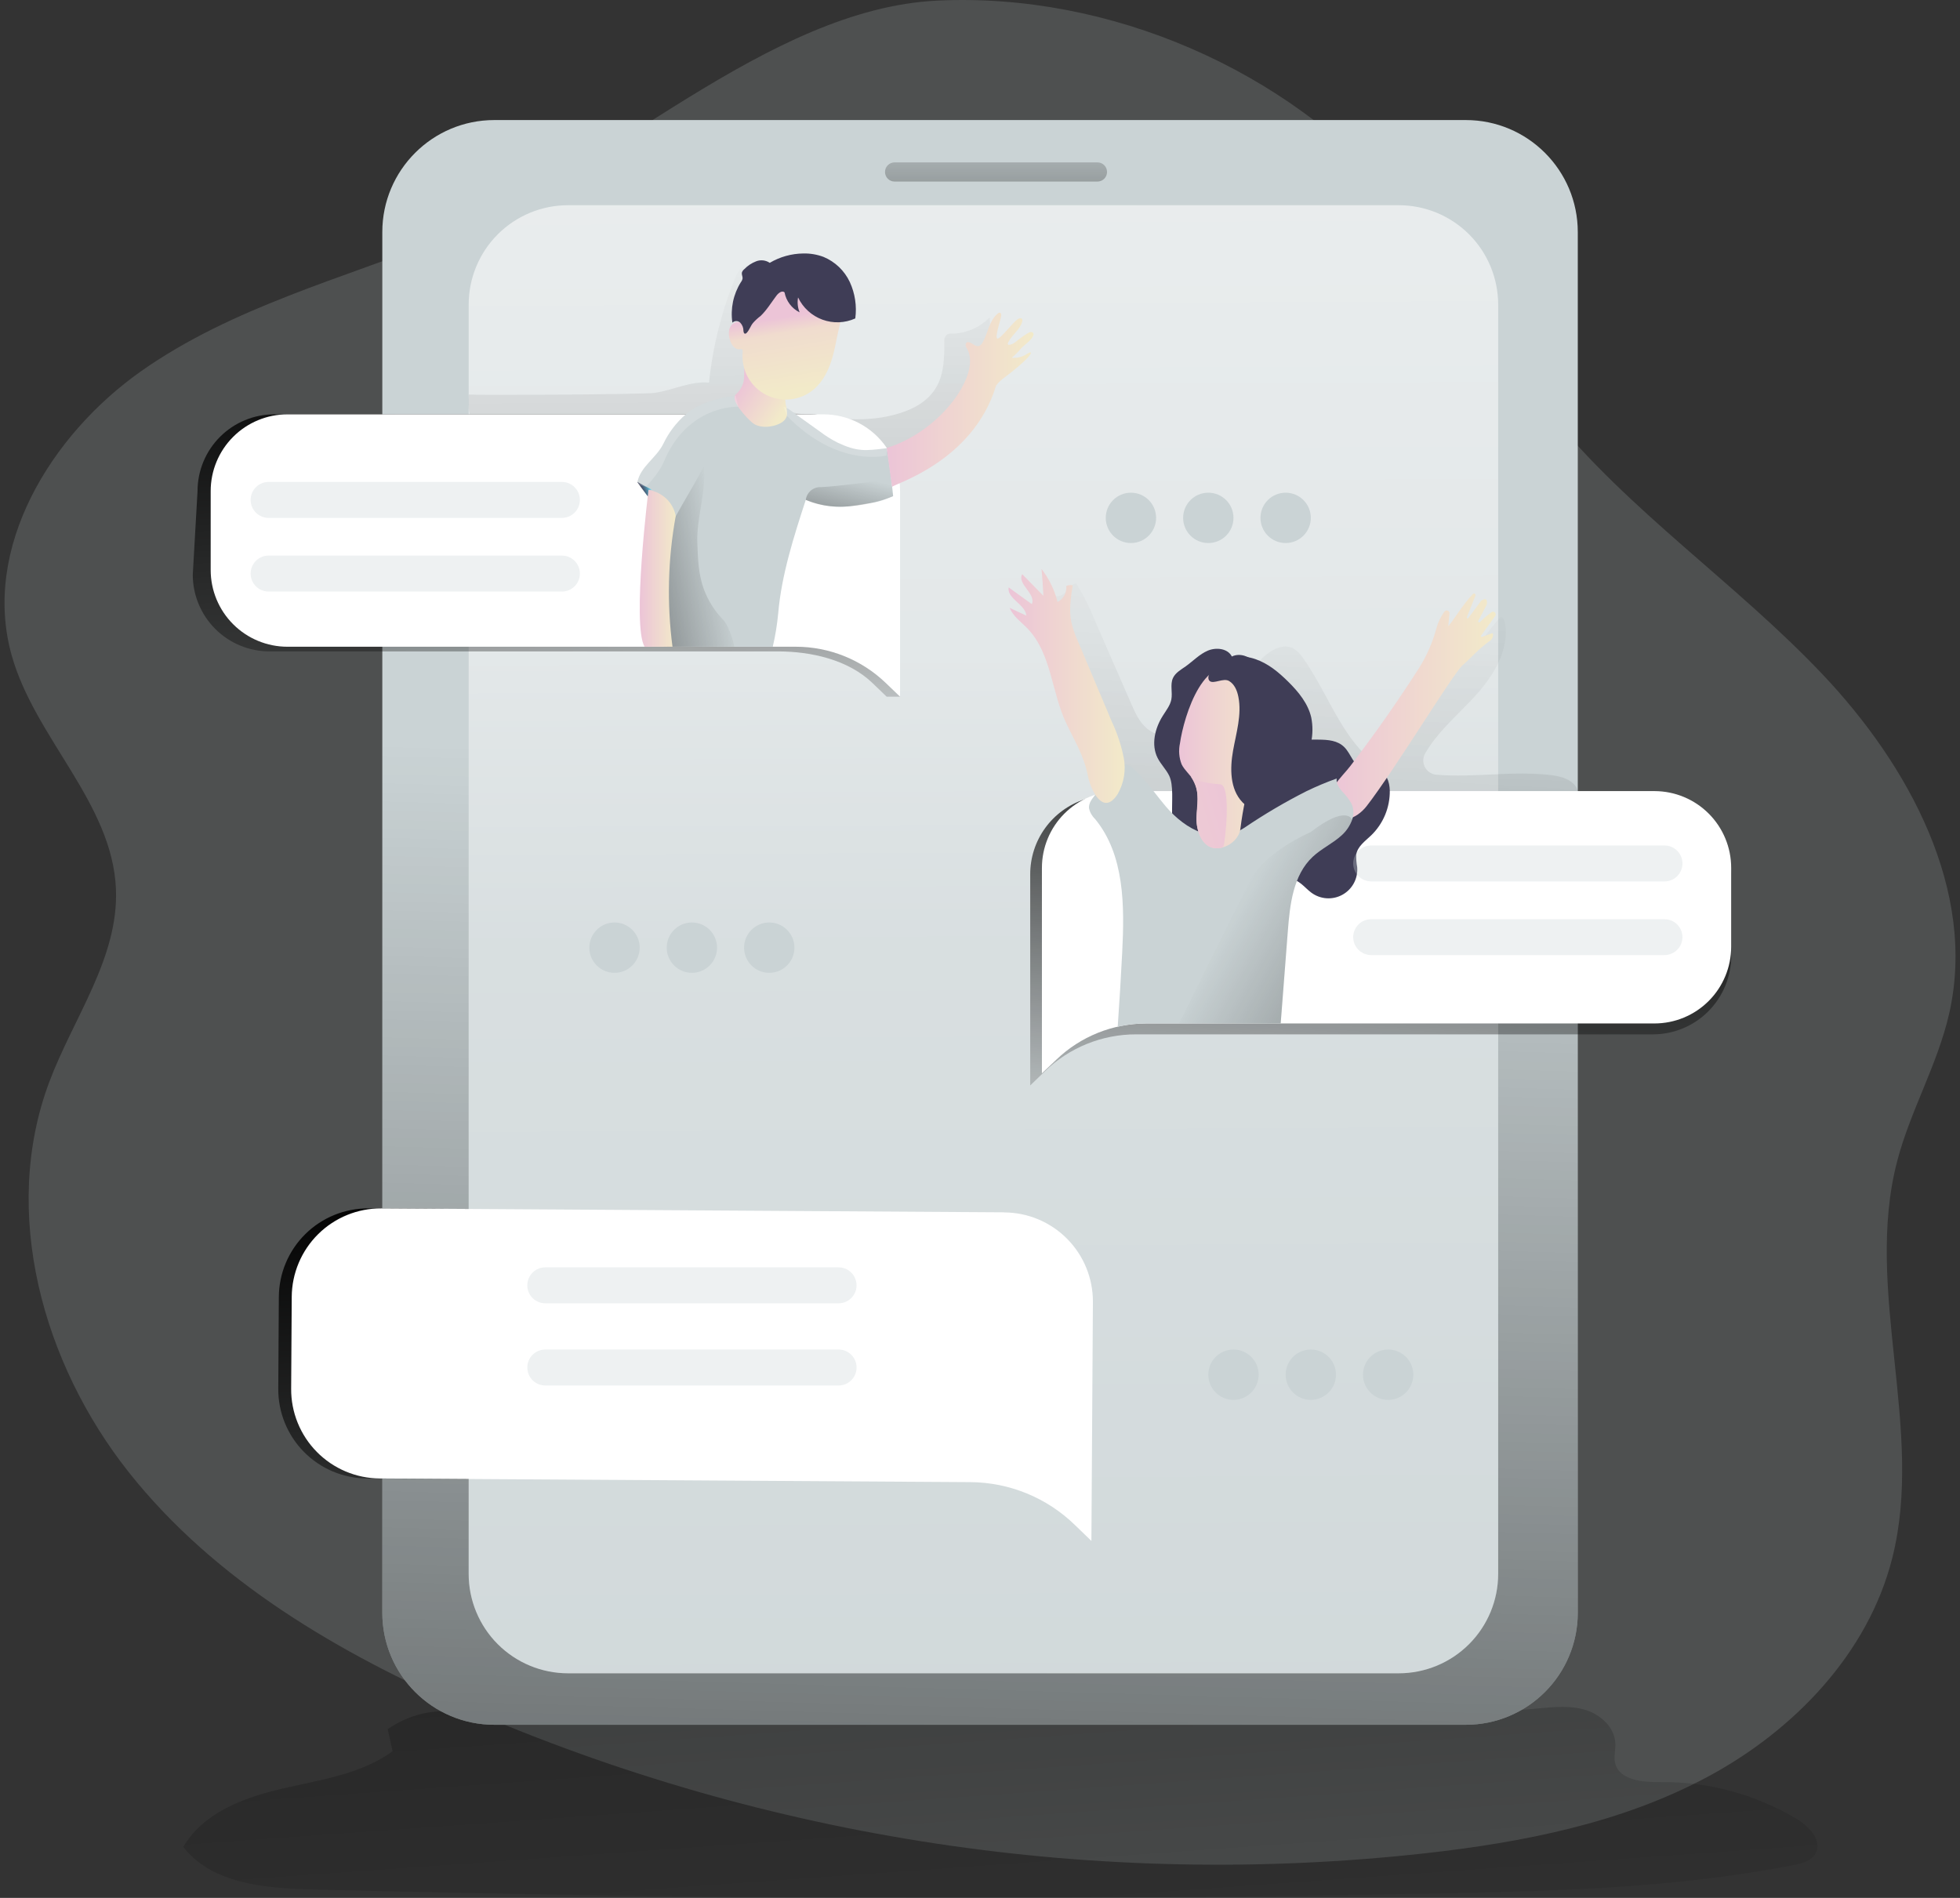 <svg width="316" height="306" viewBox="0 0 316 306" fill="none" xmlns="http://www.w3.org/2000/svg">
<rect x="0" y="0" width="316" height="306" fill="#333333" stroke="none"/>
<path opacity="0.18" d="M71.89 38.251C55.244 44.914 37.453 49.503 22.793 59.816C8.133 70.13 -2.954 88.389 1.878 105.649C5.627 119.015 18.127 129.467 18.694 143.354C19.148 154.425 11.825 164.094 7.937 174.469C0.083 195.431 6.875 219.848 20.772 237.38C34.669 254.913 54.703 266.577 75.226 275.508C123.863 296.608 177.169 304.635 229.863 298.796C245.57 297.032 261.417 293.938 275.339 286.461C289.262 278.984 301.169 266.592 305.062 251.277C310.358 230.47 300.452 208.013 305.867 187.237C307.986 179.089 312.38 171.648 314.251 163.439C318.753 143.653 307.785 123.444 293.831 108.717C279.877 93.99 262.654 82.459 249.897 66.68C241.058 55.753 234.581 43.042 225.495 32.321C207.643 11.226 178.812 -1.223 151.152 0.097C123.672 1.402 97.802 27.871 71.89 38.251Z" fill="#CAD3D5"/>
<path d="M62.504 278.783L63.293 282.362C58.168 286.08 51.603 286.967 45.436 288.395C39.269 289.823 32.73 292.304 29.548 297.775C34.133 303.715 42.672 304.432 50.175 304.628C110.679 306.206 171.213 306.423 231.776 305.278C250.99 304.912 270.312 304.401 289.17 300.704C290.521 300.441 292.031 300.049 292.707 298.847C293.862 296.785 291.676 294.48 289.68 293.273C283.061 289.308 275.475 287.251 267.759 287.328C264.861 287.364 261.056 287.054 260.39 284.234C260.163 283.202 260.473 282.171 260.437 281.14C260.354 278.561 258.142 276.499 255.713 275.725C253.285 274.952 250.655 275.209 248.112 275.441C200.202 280.051 151.554 276.473 103.484 274.018C95.863 273.626 88.695 277.803 81.125 276.834C74.019 275.936 68.878 274.544 62.504 278.783Z" fill="url(#paint0_linear_706_102)"/>
<path d="M236.319 19.357H79.696C69.723 19.357 61.638 27.442 61.638 37.416V260.028C61.638 270.001 69.723 278.087 79.696 278.087H236.319C246.292 278.087 254.377 270.001 254.377 260.028V37.416C254.377 27.442 246.292 19.357 236.319 19.357Z" fill="#CAD3D5"/>
<path d="M236.319 19.357H79.696C69.723 19.357 61.638 27.442 61.638 37.416V260.028C61.638 270.001 69.723 278.087 79.696 278.087H236.319C246.292 278.087 254.377 270.001 254.377 260.028V37.416C254.377 27.442 246.292 19.357 236.319 19.357Z" fill="url(#paint1_linear_706_102)"/>
<path d="M159.836 195.463L59.395 194.828C55.587 194.808 51.927 196.3 49.219 198.978C46.511 201.656 44.978 205.299 44.956 209.107L44.864 223.907C44.851 225.794 45.211 227.665 45.922 229.413C46.633 231.162 47.681 232.753 49.007 234.096C50.333 235.439 51.911 236.508 53.65 237.242C55.389 237.975 57.255 238.359 59.142 238.371V238.371L154.396 238.964C160.68 239.013 166.702 241.487 171.206 245.869L173.872 248.447L174.022 224.727L174.058 219.054L174.115 209.917C174.135 206.109 172.643 202.448 169.965 199.741C167.287 197.033 163.644 195.5 159.836 195.478V195.463Z" fill="url(#paint2_linear_706_102)"/>
<path d="M241.543 49.113V253.759C241.54 258.009 239.851 262.084 236.846 265.089C233.841 268.094 229.766 269.783 225.516 269.786H91.583C89.479 269.786 87.395 269.371 85.451 268.566C83.508 267.761 81.741 266.581 80.254 265.093C78.766 263.606 77.586 261.839 76.781 259.895C75.975 257.952 75.561 255.868 75.561 253.764V253.764V49.113C75.56 47.009 75.974 44.925 76.779 42.981C77.583 41.037 78.763 39.27 80.25 37.782C81.737 36.294 83.503 35.113 85.447 34.307C87.39 33.502 89.474 33.087 91.578 33.086H225.501C227.606 33.085 229.692 33.498 231.638 34.303C233.584 35.108 235.352 36.288 236.842 37.776C238.331 39.264 239.513 41.032 240.32 42.977C241.127 44.922 241.542 47.007 241.543 49.113V49.113Z" fill="#CAD3D5"/>
<path opacity="0.69" d="M241.543 49.113V253.759C241.54 258.009 239.851 262.084 236.846 265.089C233.841 268.094 229.766 269.783 225.516 269.786H91.583C89.479 269.786 87.395 269.371 85.451 268.566C83.508 267.761 81.741 266.581 80.254 265.093C78.766 263.606 77.586 261.839 76.781 259.895C75.975 257.952 75.561 255.868 75.561 253.764V253.764V49.113C75.56 47.009 75.974 44.925 76.779 42.981C77.583 41.037 78.763 39.27 80.25 37.782C81.737 36.294 83.503 35.113 85.447 34.307C87.39 33.502 89.474 33.087 91.578 33.086H225.501C227.606 33.085 229.692 33.498 231.638 34.303C233.584 35.108 235.352 36.288 236.842 37.776C238.331 39.264 239.513 41.032 240.32 42.977C241.127 44.922 241.542 47.007 241.543 49.113V49.113Z" fill="url(#paint3_linear_706_102)"/>
<path opacity="0.6" d="M158.815 57.393C159.284 55.33 159.753 53.267 159.568 51.164C157.958 52.816 155.759 53.764 153.452 53.799C153.178 53.767 152.901 53.819 152.658 53.948C152.501 54.096 152.381 54.28 152.311 54.484C152.24 54.687 152.219 54.905 152.25 55.119C152.25 57.651 152.209 60.322 150.915 62.493C149.62 64.664 147.393 65.896 145.067 66.618C139.91 68.258 134.346 67.541 129.009 66.716C127.787 66.525 126.508 66.309 125.539 65.546C124.224 64.514 123.775 62.678 123.951 61.018C124.126 59.358 124.838 57.805 125.498 56.258C126.529 53.809 127.37 51.194 127.096 48.559C126.823 45.925 125.147 43.279 122.579 42.629C122.04 42.465 121.467 42.442 120.917 42.562C120.366 42.682 119.855 42.941 119.433 43.315C119.03 43.766 118.718 44.292 118.516 44.862C116.328 50.245 114.912 55.91 114.308 61.688C111.327 61.41 108.486 62.926 105.541 63.338C103.649 63.607 77.489 63.741 75.587 63.612C75.587 63.612 75.318 66.618 76.025 67.588C76.731 68.557 80.568 68.572 81.697 69C89.736 72.094 98.58 71.893 107.15 72.677C121.785 74.013 139.374 78.695 152.297 69.248C156.314 66.309 157.742 62.106 158.815 57.393Z" fill="url(#paint4_linear_706_102)"/>
<path opacity="0.6" d="M179.008 126.642C179.261 121.727 177.796 116.875 175.816 112.368C173.836 107.861 171.345 103.602 169.375 99.09C168.86 97.95 168.509 96.393 169.51 95.655C169.819 96.429 171.02 96.207 171.619 95.624C172.217 95.042 172.65 94.206 173.48 94.016C174.666 95.931 175.682 97.947 176.517 100.039L182.375 113.446C182.999 114.879 183.654 116.359 184.835 117.38C186.666 118.958 189.357 119.108 191.704 119.051C193.26 119.009 194.811 118.854 196.345 118.587C198.062 118.288 200.006 117.793 201.017 116.328C202.564 114.059 201.089 110.837 202.048 108.253C202.5 107.181 203.23 106.248 204.162 105.551C205.353 104.587 206.993 103.834 208.385 104.478C209.076 104.865 209.657 105.423 210.072 106.098C213.681 111.13 215.698 117.298 220.065 121.676C222.576 121.649 224.984 120.677 226.81 118.953C228.574 117.277 229.904 115.204 231.281 113.209C233.653 109.785 236.247 106.505 238.84 103.267L241.635 99.755C241.713 99.638 241.825 99.548 241.955 99.497C242.275 99.415 242.471 99.822 242.564 100.147C243.595 104.886 240.47 109.486 237.118 112.982C234.54 115.679 231.585 118.283 229.77 121.475C229.62 121.738 229.524 122.028 229.486 122.328C229.449 122.628 229.471 122.933 229.551 123.225C229.632 123.516 229.769 123.789 229.955 124.028C230.141 124.267 230.373 124.466 230.636 124.615C230.925 124.779 231.245 124.879 231.575 124.909C237.691 125.425 243.951 124.223 250.108 124.971C251.969 125.198 254.151 125.894 254.455 127.859C254.513 128.356 254.449 128.859 254.269 129.326C254.09 129.793 253.799 130.21 253.423 130.54C252.114 131.788 250.329 132.036 248.597 132.247C229.089 134.645 209.406 135.341 189.77 135.985C188.996 136.056 188.216 135.991 187.465 135.795C185.835 135.279 184.887 133.608 183.964 132.185C182.587 130.108 180.918 128.241 179.008 126.642V126.642Z" fill="url(#paint5_linear_706_102)"/>
<path d="M279.109 140.987V154.064C279.118 155.724 278.801 157.368 278.175 158.905C277.548 160.441 276.626 161.839 275.459 163.019C274.293 164.199 272.905 165.137 271.376 165.781C269.847 166.425 268.206 166.761 266.547 166.77H183.205C177.69 166.752 172.387 168.898 168.437 172.747L166.096 175.011V140.977C166.089 138.292 166.934 135.675 168.509 133.501C170.084 131.327 172.309 129.709 174.862 128.879C176.097 128.482 177.386 128.281 178.683 128.281H266.552C268.211 128.291 269.852 128.627 271.381 129.271C272.91 129.914 274.297 130.853 275.463 132.033C276.629 133.213 277.551 134.611 278.176 136.147C278.802 137.684 279.119 139.328 279.109 140.987V140.987Z" fill="url(#paint6_linear_706_102)"/>
<path d="M142.953 79.181L145.119 112.328H142.953L140.653 110.115C136.744 106.366 130.793 105.026 125.384 105.026H43.456C40.173 105.026 37.025 103.722 34.704 101.401C32.383 99.08 31.08 95.932 31.08 92.65L31.848 79.181C31.848 75.898 33.152 72.751 35.473 70.43C37.794 68.109 40.942 66.805 44.224 66.805H130.598C132.611 66.8 134.595 67.289 136.375 68.228C138.156 69.168 139.68 70.529 140.813 72.193C142.221 74.25 142.967 76.688 142.953 79.181V79.181Z" fill="url(#paint7_linear_706_102)"/>
<path d="M145.113 79.181V112.327L142.808 110.115C138.908 106.366 133.708 104.272 128.298 104.273H46.343C43.061 104.273 39.913 102.969 37.592 100.648C35.271 98.327 33.967 95.179 33.967 91.897V79.181C33.967 75.898 35.271 72.751 37.592 70.43C39.913 68.109 43.061 66.805 46.343 66.805H132.738C134.751 66.801 136.734 67.29 138.515 68.23C140.295 69.169 141.819 70.53 142.953 72.193V72.193C144.368 74.248 145.122 76.686 145.113 79.181V79.181Z" fill="white"/>
<path d="M279.109 139.925V152.636C279.109 155.918 277.805 159.066 275.484 161.387C273.163 163.708 270.015 165.012 266.733 165.012H184.82C179.408 165.013 174.207 167.106 170.304 170.854L167.983 173.051V139.925C167.983 136.651 169.28 133.511 171.59 131.192C173.9 128.872 177.034 127.562 180.308 127.549H266.748C270.028 127.553 273.172 128.859 275.49 131.179C277.807 133.5 279.109 136.645 279.109 139.925Z" fill="white"/>
<path d="M188.486 125.032C187.97 124.001 187.145 123.217 186.64 122.217C185.557 120.082 186.191 117.432 187.47 115.41C187.986 114.57 188.656 113.76 188.847 112.785C189.069 111.641 188.625 110.393 189.105 109.33C189.497 108.474 190.384 107.979 191.167 107.433C192.359 106.582 193.39 105.468 194.736 104.901C196.082 104.334 197.948 104.54 198.608 105.85C199.851 105.236 201.424 105.793 202.352 106.814C203.28 107.835 203.693 109.227 203.977 110.578C204.219 112.128 204.574 113.659 205.039 115.157C205.585 116.627 206.545 118.025 207.963 118.69C210.716 119.979 214.553 118.308 216.729 120.453C217.843 121.562 218.24 123.521 219.751 123.944C220.529 124.161 221.375 123.877 222.149 124.084C223.484 124.445 224.036 126.059 224.067 127.441C224.089 128.795 223.832 130.14 223.311 131.392C222.79 132.643 222.017 133.773 221.04 134.711C220.081 135.624 218.853 136.475 218.657 137.805C218.637 138.479 218.689 139.154 218.812 139.816C218.886 140.708 218.7 141.601 218.278 142.39C217.855 143.178 217.214 143.828 216.431 144.26C215.649 144.693 214.757 144.89 213.865 144.828C212.973 144.766 212.118 144.448 211.402 143.911C210.309 143.096 209.386 141.73 208.025 141.791C207.429 141.875 206.863 142.101 206.374 142.452C205.304 143.183 204.119 143.732 202.868 144.076C202.24 144.241 201.58 144.252 200.947 144.106C200.314 143.961 199.725 143.664 199.232 143.24C198.459 142.482 198.17 141.379 197.794 140.358C197.185 138.708 196.077 137.011 194.349 136.681C193.607 136.542 192.838 136.681 192.096 136.557C187.063 135.748 190.018 128.121 188.486 125.032Z" fill="#3F3D56"/>
<path d="M228.79 107.701C230.043 105.705 230.989 103.532 231.596 101.255C231.86 100.3 232.297 99.402 232.885 98.605C232.943 98.525 233.025 98.466 233.12 98.438C233.215 98.41 233.316 98.413 233.408 98.449C233.501 98.484 233.579 98.549 233.63 98.633C233.682 98.717 233.705 98.816 233.694 98.914L233.488 100.977C234.519 99.78 235.742 97.589 237.469 95.769C237.516 95.722 237.58 95.695 237.647 95.695C237.714 95.695 237.777 95.722 237.825 95.769C237.858 95.803 237.88 95.846 237.89 95.892C237.9 95.939 237.897 95.987 237.882 96.031L236.489 99.523C236.484 99.54 236.482 99.559 236.483 99.577C236.485 99.596 236.49 99.613 236.499 99.63C236.508 99.646 236.519 99.66 236.534 99.672C236.548 99.684 236.564 99.693 236.582 99.698V99.698C236.608 99.706 236.635 99.706 236.66 99.698C236.686 99.691 236.709 99.677 236.726 99.657L238.789 96.877C239.908 96.073 239.779 97.254 239.676 97.532L238.33 100.11C238.315 100.146 238.312 100.186 238.322 100.223C238.332 100.26 238.355 100.293 238.386 100.316C238.417 100.339 238.455 100.35 238.494 100.348C238.532 100.347 238.569 100.332 238.598 100.306C239.186 99.729 239.811 99.192 240.47 98.698C240.551 98.643 240.648 98.618 240.745 98.625C240.842 98.633 240.934 98.673 241.006 98.739C241.077 98.805 241.125 98.894 241.14 98.99C241.155 99.086 241.137 99.185 241.089 99.27L239.026 102.152C238.779 102.498 238.567 102.699 238.99 102.668L240.475 102.122C240.919 101.946 240.707 102.962 240.321 103.235C238.16 104.782 237.283 105.989 235.788 107.273C234.293 108.557 224.696 124.383 220.318 129.993C218.725 132.03 215.677 133.386 214.445 130.107C213.522 127.621 216.353 125.295 217.714 123.496C221.619 118.398 225.311 113.133 228.79 107.701Z" fill="url(#paint8_linear_706_102)"/>
<path d="M161.914 195.463L61.473 194.828C57.665 194.808 54.005 196.3 51.297 198.978C48.59 201.656 47.056 205.299 47.035 209.107L46.942 223.907C46.929 225.794 47.289 227.665 48 229.413C48.711 231.162 49.759 232.753 51.085 234.096C52.411 235.439 53.989 236.508 55.728 237.242C57.467 237.975 59.333 238.359 61.22 238.371V238.371L156.458 238.964C162.751 239.006 168.784 241.48 173.295 245.869L175.961 248.447L176.11 224.727L176.146 219.054L176.203 209.917C176.224 206.109 174.731 202.448 172.053 199.741C169.376 197.033 165.732 195.5 161.924 195.478L161.914 195.463Z" fill="white"/>
<path d="M144.232 26.18H176.935C177.345 26.18 177.739 26.343 178.029 26.633C178.319 26.923 178.482 27.316 178.482 27.727V27.727C178.482 28.137 178.319 28.53 178.029 28.821C177.739 29.111 177.345 29.274 176.935 29.274H144.232C143.821 29.274 143.428 29.111 143.138 28.821C142.848 28.53 142.685 28.137 142.685 27.727V27.727C142.685 27.316 142.848 26.923 143.138 26.633C143.428 26.343 143.821 26.18 144.232 26.18V26.18Z" fill="url(#paint9_linear_706_102)"/>
<path d="M143.995 79.995C141.272 81.171 140.792 80.985 137.879 81.495C134.965 82.006 132.686 81.635 129.912 80.598C128.009 86.404 125.988 92.747 125.472 98.832C125.302 100.663 125.008 102.481 124.59 104.272H107.058C107.006 103.88 106.96 103.478 106.918 103.06C106.456 97.458 106.52 91.825 107.109 86.234C107.157 85.892 107.186 85.548 107.197 85.203C107.21 84.921 107.189 84.639 107.135 84.362C106.985 83.767 106.737 83.201 106.403 82.687C105.707 81.465 104.026 79.593 103.092 78.236C102.968 78.051 102.855 77.875 102.762 77.721C103.324 75.142 105.805 73.879 106.96 71.533C107.816 69.738 109.032 68.139 110.533 66.835C111.017 66.427 111.535 66.062 112.08 65.742C114.06 64.592 116.345 64.133 118.624 63.788C118.98 63.731 119.33 63.679 119.686 63.633C121.147 64.7 122.887 65.32 124.693 65.417C125.263 65.405 125.831 65.465 126.385 65.597C126.854 65.776 127.292 66.027 127.684 66.34L128.375 66.856C129.644 67.758 130.912 68.671 132.181 69.578C133.061 70.247 133.997 70.838 134.981 71.342C138.163 72.848 139.477 72.709 142.974 72.265C143.381 74.467 143.794 77.721 143.995 79.995Z" fill="#CAD3D5"/>
<path d="M118.598 63.638C117.685 64.479 120.341 67.382 121.305 68.166C122.27 68.95 123.734 68.945 124.956 68.584C125.771 68.346 126.637 67.888 126.859 67.062C126.933 66.475 126.878 65.879 126.699 65.314C126.478 64.103 126.699 62.829 126.369 61.633C126 60.425 125.249 59.37 124.229 58.626C123.275 57.878 120.702 55.893 120.171 57.878C119.593 59.993 120.733 61.658 118.598 63.638Z" fill="url(#paint10_linear_706_102)"/>
<path d="M118.392 104.273H107.563C107.363 103.858 107.141 103.453 106.898 103.061C106.846 102.981 106.786 102.906 106.717 102.84C106.242 102.339 105.913 101.719 105.763 101.045C104.371 96.242 104.598 91.114 106.408 86.452C106.573 85.983 106.835 85.555 107.176 85.194C107.733 84.601 108.362 84.312 108.955 83.219C110.126 81.068 112.359 77.402 113.462 75.221C113.901 79.454 112.256 83.379 112.431 87.628C112.519 90.103 112.611 92.619 113.462 94.95C114.168 96.874 115.283 98.621 116.732 100.071C117.268 100.684 118.108 102.711 118.392 104.273Z" fill="url(#paint11_linear_706_102)"/>
<path d="M142.953 72.229C142.953 72.229 143.866 78.886 143.83 78.505C143.794 78.123 156.85 74.565 160.579 62.205C160.863 61.794 161.212 61.43 161.61 61.127C166.251 57.662 166.973 56.202 165.586 57.053C164.868 57.546 163.997 57.767 163.131 57.677C163.643 57.247 164.117 56.774 164.549 56.264C165.096 55.599 166.292 54.913 166.586 54.109C166.629 54.019 166.646 53.919 166.638 53.82C166.61 53.727 166.552 53.648 166.472 53.594C166.391 53.54 166.295 53.516 166.199 53.526C166.013 53.553 165.837 53.624 165.684 53.732C164.984 54.169 164.314 54.652 163.678 55.176C163.281 55.501 162.187 55.939 162.564 55.176C163.152 53.964 164.456 53.16 164.802 51.861C164.831 51.788 164.843 51.71 164.838 51.633C164.832 51.555 164.81 51.479 164.771 51.412C164.637 51.247 164.369 51.298 164.173 51.412C163.466 51.732 161.337 54.655 160.816 54.588C160.295 54.521 161.378 51.463 161.419 50.876C161.419 50.716 161.419 50.525 161.28 50.448C161.204 50.42 161.122 50.416 161.044 50.438C160.967 50.459 160.898 50.504 160.847 50.566C159.485 51.69 159.3 53.66 158.423 55.207C158.306 55.468 158.094 55.675 157.83 55.785C157.268 55.95 156.799 55.31 156.226 55.181C156.125 55.145 156.013 55.145 155.912 55.181C155.597 55.321 155.644 55.81 155.834 56.099C158.413 60.029 151.848 69.481 142.953 72.229Z" fill="url(#paint12_linear_706_102)"/>
<path d="M104.557 78.963C104.557 78.963 101.85 100.755 103.923 104.272H108.424C107.502 97.269 107.676 90.166 108.94 83.217C108.94 83.217 108.543 79.788 104.557 78.963Z" fill="url(#paint13_linear_706_102)"/>
<path opacity="0.32" d="M90.593 77.701H43.306C41.706 77.701 40.408 78.999 40.408 80.599V80.604C40.408 82.205 41.706 83.502 43.306 83.502H90.593C92.193 83.502 93.491 82.205 93.491 80.604V80.599C93.491 78.999 92.193 77.701 90.593 77.701Z" fill="#CAD3D5"/>
<path opacity="0.32" d="M90.593 89.576H43.306C41.706 89.576 40.408 90.874 40.408 92.474V92.479C40.408 94.08 41.706 95.377 43.306 95.377H90.593C92.193 95.377 93.491 94.08 93.491 92.479V92.474C93.491 90.874 92.193 89.576 90.593 89.576Z" fill="#CAD3D5"/>
<path opacity="0.32" d="M268.357 142.112H221.071C220.302 142.112 219.564 141.807 219.02 141.264C218.475 140.721 218.169 139.984 218.167 139.214V139.214C218.167 138.834 218.242 138.457 218.388 138.105C218.534 137.754 218.747 137.434 219.016 137.165C219.285 136.896 219.605 136.683 219.956 136.537C220.308 136.391 220.685 136.316 221.066 136.316H268.357C268.738 136.316 269.114 136.391 269.466 136.537C269.818 136.683 270.137 136.896 270.406 137.165C270.675 137.434 270.889 137.754 271.034 138.105C271.18 138.457 271.255 138.834 271.255 139.214V139.214C271.255 139.983 270.95 140.72 270.406 141.264C269.863 141.807 269.126 142.112 268.357 142.112Z" fill="#CAD3D5"/>
<path opacity="0.32" d="M268.357 153.988H221.071C220.302 153.988 219.564 153.682 219.02 153.139C218.475 152.596 218.169 151.859 218.167 151.09V151.09C218.169 150.71 218.245 150.334 218.392 149.983C218.538 149.633 218.752 149.315 219.022 149.047C219.292 148.779 219.611 148.567 219.963 148.423C220.314 148.279 220.691 148.206 221.071 148.207H268.357C269.126 148.207 269.863 148.512 270.406 149.056C270.95 149.599 271.255 150.336 271.255 151.105V151.105C271.25 151.871 270.942 152.603 270.399 153.143C269.857 153.683 269.123 153.986 268.357 153.988V153.988Z" fill="#CAD3D5"/>
<path opacity="0.32" d="M135.198 210.133H87.916C87.147 210.133 86.41 209.828 85.865 209.285C85.321 208.741 85.014 208.004 85.013 207.235V207.235C85.013 206.465 85.319 205.727 85.864 205.182C86.408 204.638 87.146 204.332 87.916 204.332H135.198C135.966 204.332 136.703 204.637 137.247 205.181C137.79 205.724 138.096 206.461 138.096 207.23C138.096 207.611 138.022 207.988 137.877 208.339C137.732 208.691 137.519 209.011 137.25 209.281C136.982 209.55 136.663 209.764 136.311 209.911C135.96 210.057 135.583 210.133 135.203 210.133H135.198Z" fill="#CAD3D5"/>
<path opacity="0.32" d="M135.202 217.584H87.916C86.316 217.584 85.018 218.881 85.018 220.482V220.487C85.018 222.088 86.316 223.385 87.916 223.385H135.202C136.803 223.385 138.1 222.088 138.1 220.487V220.482C138.1 218.881 136.803 217.584 135.202 217.584Z" fill="#CAD3D5"/>
<path d="M218.002 132.143C217.658 133.118 217.074 133.99 216.306 134.681C214.867 135.995 213.042 136.821 211.624 138.156C208.478 141.116 207.957 145.845 207.627 150.15L206.477 165.012H184.82C183.267 165.013 181.719 165.186 180.204 165.528C180.483 161.54 180.723 157.552 180.926 153.564C181.308 146.072 181.323 137.831 176.548 132.04C176.053 131.57 175.711 130.96 175.569 130.292C175.507 129.524 176.027 128.843 176.517 128.23C176.548 128.199 176.569 128.168 176.6 128.132L179.787 124.238C179.948 123.978 180.16 123.753 180.409 123.576C180.659 123.399 180.942 123.273 181.241 123.207C181.766 123.24 182.258 123.473 182.618 123.857C183.845 124.974 184.964 126.205 185.959 127.533C186.614 128.359 187.253 129.194 187.934 129.998C191.147 133.794 196.051 136.465 200.681 133.422C203.862 131.268 207.176 129.316 210.603 127.58C212.199 126.805 213.836 126.117 215.507 125.517C215.409 126.316 215.837 126.966 216.368 127.58C216.939 128.161 217.441 128.807 217.863 129.503C218.059 129.913 218.172 130.356 218.196 130.81C218.22 131.263 218.154 131.716 218.002 132.143V132.143Z" fill="#CAD3D5"/>
<path d="M180.235 127.961C181.231 126.188 181.56 124.118 181.164 122.124C180.767 120.15 180.133 118.232 179.276 116.41L173.841 103.519C173.352 102.467 172.974 101.368 172.712 100.239C172.335 98.31 172.64 96.32 172.944 94.381C172.6 94.282 172.231 94.319 171.913 94.484C171.961 95.006 171.853 95.53 171.601 95.99C171.349 96.449 170.966 96.823 170.5 97.062C170.021 95.125 169.143 93.309 167.921 91.731C168.055 93.171 168.155 94.615 168.22 96.062C167.086 94.897 165.948 93.735 164.807 92.576C163.925 94.123 167.096 95.768 166.354 97.398L162.61 94.701C162.337 96.537 165.307 97.403 165.467 99.259L162.78 98.006C163.347 99.393 164.662 100.296 165.704 101.379C169.53 105.406 169.53 111.64 171.923 116.647C173.295 119.53 174.764 121.886 175.383 125.037C175.847 127.404 177.884 131.741 180.235 127.961Z" fill="url(#paint14_linear_706_102)"/>
<path d="M99.075 156.849C101.316 156.849 103.133 155.032 103.133 152.791C103.133 150.549 101.316 148.732 99.075 148.732C96.834 148.732 95.017 150.549 95.017 152.791C95.017 155.032 96.834 156.849 99.075 156.849Z" fill="#CAD3D5"/>
<path d="M111.549 156.849C113.79 156.849 115.607 155.032 115.607 152.791C115.607 150.549 113.79 148.732 111.549 148.732C109.308 148.732 107.491 150.549 107.491 152.791C107.491 155.032 109.308 156.849 111.549 156.849Z" fill="#CAD3D5"/>
<path d="M124.023 156.849C126.264 156.849 128.081 155.032 128.081 152.791C128.081 150.549 126.264 148.732 124.023 148.732C121.782 148.732 119.965 150.549 119.965 152.791C119.965 155.032 121.782 156.849 124.023 156.849Z" fill="#CAD3D5"/>
<path d="M198.866 225.701C201.108 225.701 202.925 223.884 202.925 221.642C202.925 219.401 201.108 217.584 198.866 217.584C196.625 217.584 194.808 219.401 194.808 221.642C194.808 223.884 196.625 225.701 198.866 225.701Z" fill="#CAD3D5"/>
<path d="M211.335 225.701C213.576 225.701 215.393 223.884 215.393 221.642C215.393 219.401 213.576 217.584 211.335 217.584C209.094 217.584 207.277 219.401 207.277 221.642C207.277 223.884 209.094 225.701 211.335 225.701Z" fill="#CAD3D5"/>
<path d="M223.804 225.701C226.045 225.701 227.862 223.884 227.862 221.642C227.862 219.401 226.045 217.584 223.804 217.584C221.563 217.584 219.746 219.401 219.746 221.642C219.746 223.884 221.563 225.701 223.804 225.701Z" fill="#CAD3D5"/>
<path d="M182.334 87.554C184.575 87.554 186.392 85.737 186.392 83.496C186.392 81.254 184.575 79.438 182.334 79.438C180.093 79.438 178.276 81.254 178.276 83.496C178.276 85.737 180.093 87.554 182.334 87.554Z" fill="#CAD3D5"/>
<path d="M194.808 87.554C197.05 87.554 198.867 85.737 198.867 83.496C198.867 81.254 197.05 79.438 194.808 79.438C192.567 79.438 190.75 81.254 190.75 83.496C190.75 85.737 192.567 87.554 194.808 87.554Z" fill="#CAD3D5"/>
<path d="M207.277 87.554C209.518 87.554 211.335 85.737 211.335 83.496C211.335 81.254 209.518 79.438 207.277 79.438C205.036 79.438 203.219 81.254 203.219 83.496C203.219 85.737 205.036 87.554 207.277 87.554Z" fill="#CAD3D5"/>
<path d="M134.202 57.646C133.645 59.585 132.727 61.493 131.175 62.803C130.111 63.691 128.807 64.243 127.429 64.388C126.05 64.533 124.66 64.265 123.434 63.617C122.209 62.97 121.203 61.973 120.546 60.753C119.889 59.532 119.609 58.144 119.743 56.765C119.743 56.605 119.743 56.409 119.629 56.316C119.509 56.275 119.378 56.275 119.258 56.316C118.5 56.393 117.938 55.609 117.711 54.888C117.505 54.342 117.453 53.749 117.562 53.176C117.62 52.892 117.752 52.628 117.945 52.412C118.138 52.195 118.385 52.034 118.66 51.943C118.94 51.865 119.239 51.898 119.494 52.036C119.75 52.173 119.942 52.404 120.032 52.681C120.138 51.607 120.491 50.573 121.063 49.659C121.642 48.467 122.423 47.385 123.373 46.462C124.391 45.603 125.625 45.04 126.94 44.833C128.255 44.626 129.602 44.782 130.835 45.286C131.93 45.738 132.915 46.42 133.726 47.284C134.536 48.148 135.152 49.176 135.532 50.298C135.832 51.33 135.393 52.222 135.192 53.227C134.857 54.661 134.625 56.208 134.202 57.646Z" fill="url(#paint15_linear_706_102)"/>
<path d="M120.393 53.656C120.362 53.697 120.322 53.732 120.277 53.757C120.231 53.782 120.181 53.796 120.13 53.8C119.929 53.8 119.877 53.522 119.861 53.326C119.866 52.842 119.681 52.375 119.346 52.026C119.263 51.943 119.164 51.877 119.056 51.832C118.948 51.787 118.831 51.764 118.714 51.764C118.597 51.764 118.481 51.787 118.372 51.832C118.264 51.877 118.165 51.943 118.082 52.026V52.026C117.743 49.759 118.226 47.445 119.444 45.503C119.594 45.317 119.692 45.095 119.727 44.859C119.727 44.554 119.552 44.255 119.609 43.956C119.675 43.739 119.806 43.548 119.985 43.41C120.527 42.849 121.183 42.413 121.909 42.131C122.267 41.991 122.653 41.941 123.035 41.984C123.417 42.027 123.782 42.162 124.1 42.378C125.743 41.409 127.612 40.888 129.52 40.867C130.628 40.843 131.731 41.03 132.769 41.419C134.639 42.196 136.153 43.643 137.012 45.477C137.853 47.31 138.158 49.342 137.894 51.34C136.22 52.098 134.315 52.167 132.59 51.535C130.865 50.902 129.457 49.618 128.669 47.958C128.519 48.766 128.607 49.601 128.922 50.361C128.293 50.05 127.746 49.597 127.324 49.037C126.901 48.478 126.615 47.827 126.488 47.138C126.101 46.777 125.513 47.236 125.193 47.654C124.368 48.742 123.605 50.02 122.615 50.954C122.169 51.286 121.759 51.664 121.393 52.083C120.996 52.568 120.831 53.192 120.393 53.656Z" fill="#3F3D56"/>
<path d="M199.98 133.634C199.8 135.073 198.459 136.311 197 136.661C196.63 136.759 196.246 136.79 195.865 136.754C193.803 136.543 192.864 133.995 192.905 131.917C192.947 129.839 193.421 127.72 192.472 125.951C192.472 125.894 192.416 125.838 192.385 125.781C191.869 124.868 190.967 124.187 190.508 123.233C190.085 122.156 189.992 120.977 190.239 119.846C190.853 115.535 194.231 104.144 200.738 108.408C202.425 109.512 203.43 111.42 204.008 113.348C206.05 120.15 201.687 120.031 199.98 133.634Z" fill="url(#paint16_linear_706_102)"/>
<path d="M198.16 109.8C199.031 110.315 199.465 111.347 199.66 112.378C200.223 115.24 199.31 118.159 198.799 121.031C198.289 123.903 198.284 127.219 200.3 129.333L200.346 129.384C201.113 130.164 202.158 130.608 203.252 130.618C204.345 130.627 205.398 130.202 206.178 129.436C206.57 129.055 206.881 128.599 207.091 128.095C207.189 127.874 207.303 127.657 207.421 127.446C208.205 126.058 209.298 124.867 210.077 123.475C210.711 122.304 211.149 121.038 211.376 119.726C211.663 118.389 211.672 117.008 211.402 115.668C210.886 113.42 209.339 111.543 207.72 109.939C206.101 108.335 204.456 106.984 202.409 106.272C200.362 105.561 197.918 105.674 196.221 107.01C195.705 107.422 194.287 109.073 195.025 109.794C195.649 110.351 197.247 109.243 198.16 109.8Z" fill="#3F3D56"/>
<path d="M105.088 78.965L102.731 77.701L104.438 80.027L104.551 78.965H105.088Z" fill="url(#paint17_linear_706_102)"/>
<path d="M129.912 80.598C129.985 80.006 130.28 79.464 130.738 79.081C131.195 78.698 131.781 78.503 132.376 78.535C134.687 78.468 143.649 77.287 143.649 77.287L143.994 80.01C143.994 80.01 136.069 83.362 129.912 80.598Z" fill="url(#paint18_linear_706_102)"/>
<path opacity="0.18" d="M142.953 72.228V73.435C142.953 73.435 135.12 75.544 126.854 67.035L126.338 65.576C126.807 65.755 127.246 66.005 127.638 66.319L128.329 66.834L132.134 69.557C133.014 70.226 133.951 70.816 134.934 71.321C138.116 72.826 139.431 72.687 142.927 72.244L142.953 72.228Z" fill="white"/>
<path opacity="0.18" d="M119.026 65.582C119.026 65.582 110.884 65.185 107.017 74.467C106.186 76.447 104.144 78.469 104.144 78.469L103.072 78.242C102.948 78.056 102.835 77.881 102.742 77.726C103.304 75.148 105.784 73.885 106.939 71.538C107.796 69.744 109.012 68.145 110.513 66.841C110.997 66.433 111.514 66.067 112.06 65.747C114.04 64.597 116.324 64.138 118.604 63.793L119.026 65.582Z" fill="white"/>
<path d="M218.003 132.144C217.658 133.118 217.075 133.99 216.306 134.681C214.868 135.996 213.042 136.821 211.624 138.157C208.479 141.117 207.958 145.845 207.628 150.151L206.478 165.012H190.116C190.116 165.012 199.032 146.902 201.46 142.107C203.889 137.311 211.315 134.155 211.315 134.155C217.1 129.669 218.003 132.144 218.003 132.144Z" fill="url(#paint19_linear_706_102)"/>
<path d="M197.258 136.408C197.185 136.505 197.098 136.59 197 136.661C196.63 136.758 196.246 136.79 195.865 136.753C193.803 136.542 192.864 133.995 192.905 131.917C192.947 129.838 193.715 127.832 191.993 125.213C192.895 125.868 194.091 126.275 196.711 126.445C198.603 126.548 197.469 136.135 197.258 136.408Z" fill="url(#paint20_linear_706_102)"/>
<defs>
<linearGradient id="paint0_linear_706_102" x1="163.951" y1="334.949" x2="154.659" y2="204.863" gradientUnits="userSpaceOnUse">
<stop stop-opacity="0"/>
<stop offset="0.49" stop-opacity="0.2"/>
<stop offset="0.52" stop-opacity="0.23"/>
<stop offset="0.99"/>
</linearGradient>
<linearGradient id="paint1_linear_706_102" x1="147.965" y1="499.023" x2="158.758" y2="122.485" gradientUnits="userSpaceOnUse">
<stop offset="0.01"/>
<stop offset="1" stop-opacity="0"/>
</linearGradient>
<linearGradient id="paint2_linear_706_102" x1="107.017" y1="184.989" x2="113.88" y2="273.596" gradientUnits="userSpaceOnUse">
<stop offset="0.01"/>
<stop offset="1" stop-opacity="0"/>
</linearGradient>
<linearGradient id="paint3_linear_706_102" x1="159.841" y1="417.668" x2="157.624" y2="-40.84" gradientUnits="userSpaceOnUse">
<stop offset="0.02" stop-color="white" stop-opacity="0"/>
<stop offset="0.58" stop-color="white" stop-opacity="0.39"/>
<stop offset="0.68" stop-color="white" stop-opacity="0.68"/>
<stop offset="1" stop-color="white"/>
</linearGradient>
<linearGradient id="paint4_linear_706_102" x1="117.448" y1="39.561" x2="118.758" y2="262.57" gradientUnits="userSpaceOnUse">
<stop stop-opacity="0"/>
<stop offset="0.99"/>
</linearGradient>
<linearGradient id="paint5_linear_706_102" x1="212.944" y1="89.674" x2="196.829" y2="383.684" gradientUnits="userSpaceOnUse">
<stop stop-opacity="0"/>
<stop offset="0.99"/>
</linearGradient>
<linearGradient id="paint6_linear_706_102" x1="225.418" y1="105.303" x2="219.488" y2="194.219" gradientUnits="userSpaceOnUse">
<stop offset="0.01"/>
<stop offset="1" stop-opacity="0"/>
</linearGradient>
<linearGradient id="paint7_linear_706_102" x1="84.997" y1="46.524" x2="89.587" y2="129.535" gradientUnits="userSpaceOnUse">
<stop offset="0.01"/>
<stop offset="1" stop-opacity="0"/>
</linearGradient>
<linearGradient id="paint8_linear_706_102" x1="214.264" y1="113.894" x2="241.146" y2="113.894" gradientUnits="userSpaceOnUse">
<stop stop-color="#ECC4D7"/>
<stop offset="0.42" stop-color="#EFD4D1"/>
<stop offset="1" stop-color="#F2EAC9"/>
</linearGradient>
<linearGradient id="paint9_linear_706_102" x1="160.583" y1="17.321" x2="160.583" y2="66.108" gradientUnits="userSpaceOnUse">
<stop stop-opacity="0"/>
<stop offset="0.99"/>
</linearGradient>
<linearGradient id="paint10_linear_706_102" x1="119.795" y1="61.442" x2="126.606" y2="65.825" gradientUnits="userSpaceOnUse">
<stop stop-color="#ECC4D7"/>
<stop offset="0.42" stop-color="#EFD4D1"/>
<stop offset="1" stop-color="#F2EAC9"/>
</linearGradient>
<linearGradient id="paint11_linear_706_102" x1="116.726" y1="89.587" x2="76.51" y2="97.714" gradientUnits="userSpaceOnUse">
<stop stop-opacity="0"/>
<stop offset="0.99"/>
</linearGradient>
<linearGradient id="paint12_linear_706_102" x1="142.953" y1="64.458" x2="166.638" y2="64.458" gradientUnits="userSpaceOnUse">
<stop stop-color="#ECC4D7"/>
<stop offset="0.42" stop-color="#EFD4D1"/>
<stop offset="1" stop-color="#F2EAC9"/>
</linearGradient>
<linearGradient id="paint13_linear_706_102" x1="103.139" y1="91.617" x2="108.95" y2="91.617" gradientUnits="userSpaceOnUse">
<stop stop-color="#ECC4D7"/>
<stop offset="0.42" stop-color="#EFD4D1"/>
<stop offset="1" stop-color="#F2EAC9"/>
</linearGradient>
<linearGradient id="paint14_linear_706_102" x1="162.595" y1="110.588" x2="181.329" y2="110.588" gradientUnits="userSpaceOnUse">
<stop stop-color="#ECC4D7"/>
<stop offset="0.42" stop-color="#EFD4D1"/>
<stop offset="1" stop-color="#F2EAC9"/>
</linearGradient>
<linearGradient id="paint15_linear_706_102" x1="125.864" y1="48.189" x2="128.329" y2="62.891" gradientUnits="userSpaceOnUse">
<stop offset="0.2" stop-color="#ECC4D7"/>
<stop offset="0.37" stop-color="#F0DCCE"/>
<stop offset="1" stop-color="#F2EAC9"/>
</linearGradient>
<linearGradient id="paint16_linear_706_102" x1="190.105" y1="122.12" x2="204.539" y2="122.12" gradientUnits="userSpaceOnUse">
<stop stop-color="#ECC4D7"/>
<stop offset="0.42" stop-color="#EFD4D1"/>
<stop offset="1" stop-color="#F2EAC9"/>
</linearGradient>
<linearGradient id="paint17_linear_706_102" x1="104.871" y1="78.382" x2="103.231" y2="79.001" gradientUnits="userSpaceOnUse">
<stop stop-color="#68E1FD"/>
<stop offset="0.2" stop-color="#5DB4CF"/>
<stop offset="0.46" stop-color="#50819B"/>
<stop offset="0.69" stop-color="#475C76"/>
<stop offset="0.87" stop-color="#41455E"/>
<stop offset="0.99" stop-color="#3F3D56"/>
</linearGradient>
<linearGradient id="paint18_linear_706_102" x1="137.817" y1="76.725" x2="131.809" y2="101.317" gradientUnits="userSpaceOnUse">
<stop stop-opacity="0"/>
<stop offset="0.99"/>
</linearGradient>
<linearGradient id="paint19_linear_706_102" x1="199.171" y1="145.794" x2="273.643" y2="186.5" gradientUnits="userSpaceOnUse">
<stop stop-opacity="0"/>
<stop offset="0.99"/>
</linearGradient>
<linearGradient id="paint20_linear_706_102" x1="200.352" y1="129.225" x2="149.28" y2="144.153" gradientUnits="userSpaceOnUse">
<stop stop-color="#ECC4D7"/>
<stop offset="0.42" stop-color="#EFD4D1"/>
<stop offset="1" stop-color="#F2EAC9"/>
</linearGradient>
</defs>
</svg>
